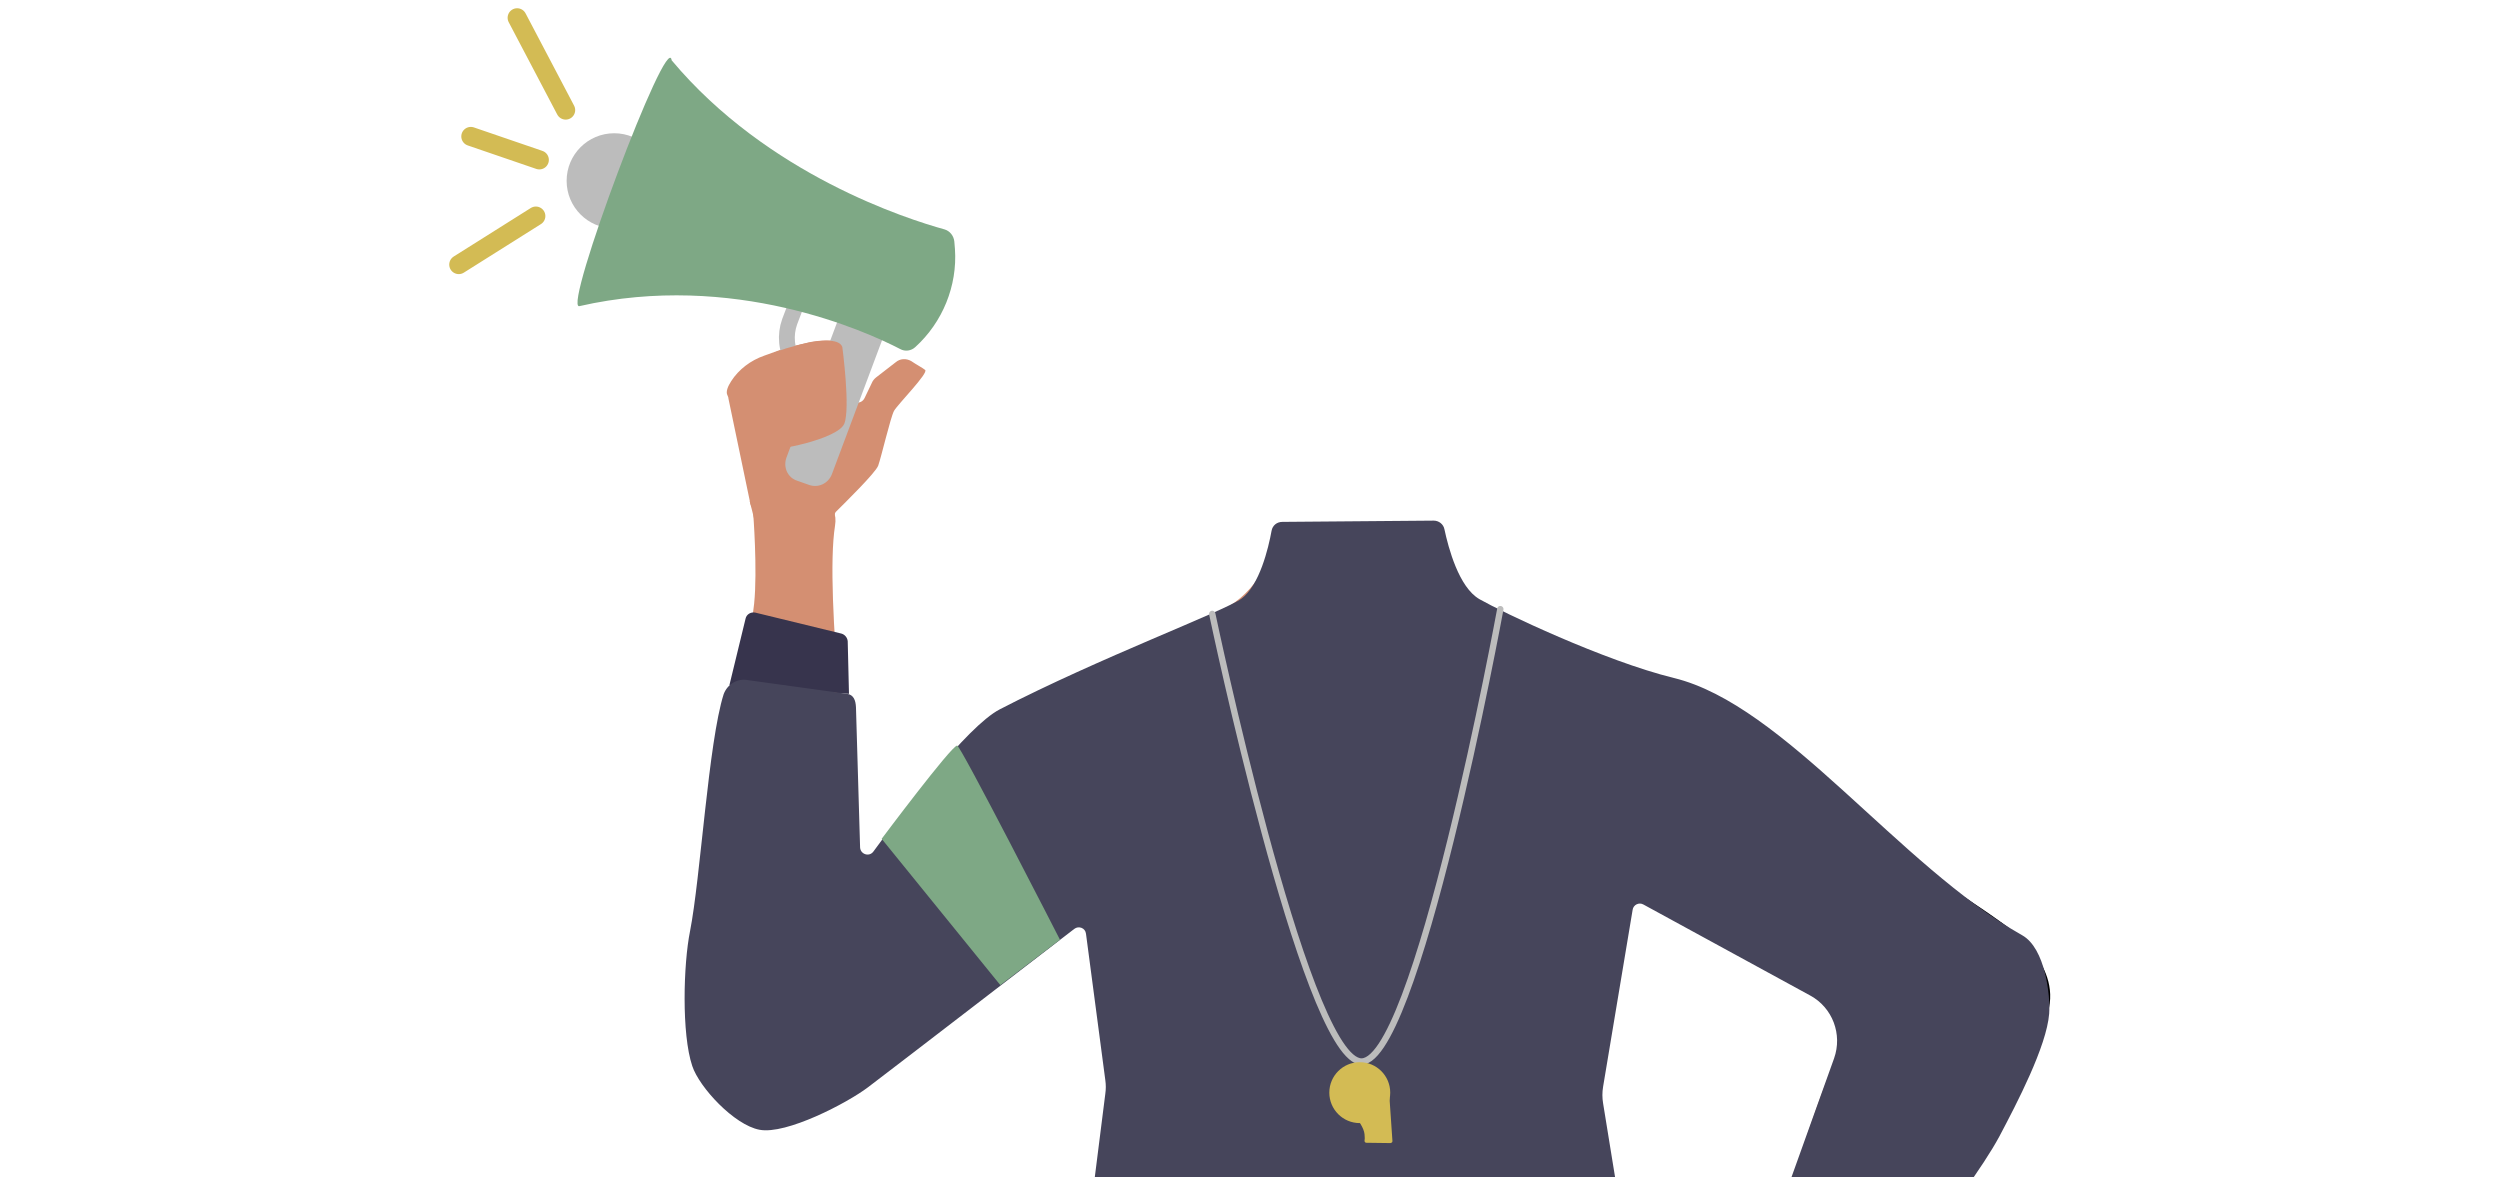 <?xml version="1.0" encoding="utf-8"?>
<!-- Generator: Adobe Illustrator 26.0.2, SVG Export Plug-In . SVG Version: 6.00 Build 0)  -->
<svg version="1.1" id="Layer_1" xmlns="http://www.w3.org/2000/svg" xmlns:xlink="http://www.w3.org/1999/xlink" x="0px" y="0px"
	 viewBox="0 0 788 371" style="enable-background:new 0 0 788 371;" xml:space="preserve">
<style type="text/css">
	.st0{fill:#D48F72;}
	.st1{fill:#37344D;}
	.st2{fill:none;stroke:#D3BB54;stroke-width:6;stroke-linecap:round;stroke-miterlimit:10;}
	.st3{fill:#BCBCBC;}
	.st4{fill:none;stroke:#BCBCBC;stroke-width:5;stroke-linecap:round;stroke-miterlimit:10;}
	.st5{fill:#7EA885;}
	.st6{fill:#1A1818;}
	.st7{fill:none;stroke:#000000;stroke-width:3;stroke-miterlimit:10;}
	.st8{fill:#D79072;}
	.st9{fill:none;}
	.st10{fill:#46455B;}
	.st11{fill:none;stroke:#BCBCBC;stroke-width:2;stroke-linecap:round;stroke-miterlimit:10;}
	.st12{fill:#D3BB54;}
</style>
<path class="st0" d="M249.7,344.9c17.7-2.3,21.5-25.6,22.4-34.1s-0.9-26.1-1.8-34.8c-2.3-22.1-10.5-88.8-7.1-110.3
	c2.4-15-25.8-4-25.8-4s1.4,17.9,0.3,28.6c-2.4,22.5-12.1,51.9-17.4,89.1c-1.4,9.8-0.7,29.8,1.4,39.3
	C227.6,345.3,244.6,345.6,249.7,344.9z"/>
<path class="st1" d="M267.2,202.1l0.4,16.6l-37.7-2.7L235,195c0.3-1.4,1.7-2.2,3.1-1.9l27.1,6.6C266.3,200,267.1,201,267.2,202.1z"
	/>
<line class="st2" x1="148.4" y1="43" x2="170" y2="50.4"/>
<line class="st2" x1="163" y1="5.6" x2="178.3" y2="34.7"/>
<line class="st2" x1="144.6" y1="83.4" x2="168.9" y2="68.1"/>
<path class="st0" d="M261.4,180.7l1.6-17.5l-13.9,0.9l-12.8-6.2l2.3,9.2c0.1,1.2,0.1,2.5,0,3.7l-0.2,17.3L261.4,180.7z"/>
<path class="st0" d="M262,166.2c0.9-0.2,0.8-4.2,1.4-4.8c3-3,12.5-12.3,13.4-14.6c1-2.8,3.9-15.3,5-17.3c1.2-2.1,11-12,9.8-12.9
	c-0.7-0.6-2.8-1.7-4.4-2.8c-1.6-0.9-3.5-0.8-4.9,0.4l-6.2,4.8c-0.5,0.4-1,1-1.2,1.5l-2.4,5c-1.1,2.2-4.3,1.7-4.7-0.7l-2.5-14.6
	c0-0.2-0.1-0.5,0-0.7c0-3.4-9.2-1.8-9.2-1.8c-0.1-0.1-6.3,1.5-8.6,2.1c-0.6,0.2-1.1,0.4-1.6,0.5l-5,1.8c-4.3,1.5-8,4.3-10.4,8
	c-1.1,1.7-1.8,3.4-1.2,4.5c0.1,0.3,0.3,0.6,0.3,1l6.9,33.1c0.2,1,0.8,1.8,1.4,2.5l4,3.3c1,0.8,2.3,1.1,3.5,0.9L262,166.2z"/>
<g>
	<path class="st3" d="M251.2,151.5l3.7,1.3c2.9,1.1,6.1-0.3,7.3-3.3l17.3-46.2c1.1-2.9-0.3-6.1-3.3-7.3l-3.7-1.3
		c-2.9-1.1-6.1,0.3-7.3,3.3l-17.3,46.2C246.8,147.2,248.2,150.5,251.2,151.5z"/>
	<path class="st4" d="M252.7,91.4l-3.8,10c-1.5,4.2-1.1,8.9,1.3,12.6l8.2,12.7"/>
	<circle class="st3" cx="193.6" cy="57" r="15"/>
	<path class="st5" d="M300.8,76.1l0.2,2.4c0.8,11.6-3.9,23.1-12.5,30.9l0,0c-1.3,1.2-3.2,1.5-4.8,0.6
		c-10.6-5.5-52.5-24.6-101.1-13.5C177.3,97.6,210.5,9,211.7,19c30.2,36.1,74.4,50.1,86,53.3C299.4,72.8,300.6,74.3,300.8,76.1z"/>
</g>
<path class="st0" d="M233.3,125.2c0,0,4.4,15.6,7.7,16.4c3.3,0.8,23-3.2,25.1-8c2-4.8-0.6-24.2-0.6-24.2l0,0
	c-1.7-5.1-20,0.9-21.5,1.8L233.3,125.2z"/>
<polygon class="st6" points="262.5,464.4 262.4,464.4 262.4,464.4 "/>
<polygon points="262.6,464.4 262.6,464.4 262.5,464.4 "/>
<polygon class="st6" points="262.5,464.4 262.4,464.4 262.4,464.4 "/>
<polygon points="262.6,464.4 262.6,464.4 262.5,464.4 "/>
<path class="st0" d="M401.2,166.7c0.1,11.2-6.7,21.4-17.5,26.4l-40.1,18.4c0,0-35.4,10-35,34.6c0.6,35.5,26.2,30.7,36.9,39.2
	c12.6,10,8.3,46.3,17.2,59.3c2.5,3.6,11.4,9.4,15.8,8.4c12.5-2.7,23.5-29.2,34.8-34.9c6.6-3.4,23.9-3.8,30.2,0
	c10.8,6.5,22.3,32.3,34.8,34.9c4.4,1,13.4-4.9,15.8-8.4c8.9-12.9,4.6-49.3,17.2-59.3c10.6-8.4,36.2-3.6,36.9-39.2
	c0.4-21.6-26.9-31.9-33.5-34.1c-1.1-0.3-2.1-0.8-3.2-1.2l-40.5-18.6c-9.6-4.4-15.7-13.4-15.8-23.3"/>
<polyline class="st0" points="455.6,204.6 428.1,234.7 400.9,204.6 "/>
<path class="st7" d="M490.2,252.4c11.9,23.1,40.9,35.9,40.9,35.9s53,30.3,70.4,40.7c8.2,4.9,25.2,15.4,39-3.3l0,0
	c11.3-15.4-2.8-28.1-10.2-33.5c-15-11-47.9-30.2-60.5-43.3c-9.4-9.7-19.8-28.1-43.1-33.5c0,0-18.6-6.4-31.8,7.6l-0.5,0.6
	C487,231.3,485.3,242.9,490.2,252.4z"/>
<path class="st8" d="M626.4,294.2c-18.5-6.6-32.7,10.9-37.4,17.6s-10.7,22.2-13.6,29.8c-7.5,19.5-17.5,53.1-25.2,72.1
	c-5,12.5-8.1,18.9-0.3,24c7,4.6,16.1-5.3,19.7-9.2c14.8-15.9,44.3-46.7,56.8-65.7c5.1-7.8,14-24.4,16.1-33.4
	C648.5,304.5,631.8,296.2,626.4,294.2z"/>
<path class="st7" d="M497.9,396.6c-0.9-3.7-5.7-23.4-5.6-31.3c0.1-8.5,4-25.7,1.8-34c-9.8-36.7-123.5-36.7-133.3,0
	c-2.2,8.3,1.7,25.5,1.8,34c0.1,7.9-4.7,27.6-5.6,31.3c-11,46.6,70.4,68,70.4,68S509,443.2,497.9,396.6z"/>
<path class="st9" d="M466.5,382.9c16.2,4.8,23.2,8.9,27,15.3c3.1,5.2,6,17.1,6.3,23.1c0.5,14-7.8,49-21.9,60.7
	c-14.4,11.9-84.8,11.9-99.2,0c-14.2-11.7-22.5-46.8-21.9-60.7c0.2-5.9,3.2-17.9,6.3-23.1c3.8-6.4,10.9-10.5,27-15.3
	c18.5-5.5,37.3-4.7,37.3-4.7S448,377.4,466.5,382.9z"/>
<path class="st7" d="M367.5,252.6C359,277,332,293.2,332,293.2s-48.2,36.5-64.1,48.9c-7.5,5.8-22.8,18.3-39.1,1.4l0,0
	c-13.4-13.9-1.2-28.2,5.4-34.5c13.3-12.7,43.2-35.8,53.9-50.2c7.9-10.8,15.6-30.2,38-38.5c0,0,17.6-8.6,32.6,3.7l0.6,0.5
	C367.8,231.6,371,242.6,367.5,252.6L367.5,252.6z"/>
<polygon class="st0" points="543.3,422.8 539.1,429 542.5,440.5 546.5,451.7 552.1,446.1 562.2,439.6 "/>
<path class="st1" d="M540.6,424.2l9.3-12l20.5,20.3l-9.8,10.2c-0.8,0.8-2.2,0.9-3,0.1L540.8,427C540,426.3,539.9,425,540.6,424.2z"
	/>
<path class="st10" d="M451.9,164.1c1.6,0,3.1,1.1,3.4,2.8c1.2,5.6,4.5,18.3,11.1,22c7,4,39.2,19.4,61.2,24.8
	c34.9,8.5,70.8,59.1,109.8,81.1c7.3,4.1,8.9,19.1,8.5,24.7c-0.8,10.3-10.2,28.3-15.7,38.7c-10.1,18.8-46.3,62.6-50.7,67.9
	c-0.3,0.4-0.6,0.7-0.8,1.1l-2.1,3.1c-2.8,3.8-8.1,4.5-11.8,1.8c-0.1-0.1-0.3-0.2-0.4-0.3L551,420.2c-3.7-3-4.7-8.3-2.3-12.4
	l6.9-12.3c0.5-0.8,0.8-1.6,1.2-2.5l21.3-59.4c2.7-7.6-0.5-16-7.5-19.8l-52.6-28.7c-1.4-0.8-3.2,0.1-3.4,1.7l-9.3,55.7
	c-0.3,1.8-0.3,3.5,0,5.3l16.2,99.9c0.7,4.1-0.3,8.3-2.6,11.8l-4.8,7.1c-3,4.4-8,7.1-13.4,7.1L350.6,474c-6.2,0-11.9-3.5-14.6-9l0,0
	c-1.4-2.9-2-6.1-1.6-9.3l14-111c0.2-1.4,0.2-2.8,0-4.2l-6.1-46.2c-0.2-1.8-2.3-2.6-3.7-1.5c-11.6,8.9-51.2,39.4-65,49.9
	c-6.6,5-25.8,15-34.2,13.4c-8-1.5-19-13.4-21.2-20.1c-3.4-10.1-2.8-32.1-0.7-42.5c3.3-16.8,5.8-59.6,10.6-74.7
	c1.2-3.2,4.4-5.1,7.8-4.4l31.1,4.3c2.1,0.3,2.7,2.1,2.8,4.2l1.3,44.2c0.1,2.2,2.9,3.1,4.2,1.3c8.7-11.9,29.4-39.4,39.8-44.8
	c31.5-16.3,70.7-30.9,76.2-34.9c5.7-4.2,8.5-15.9,9.5-21.4c0.3-1.7,1.7-2.8,3.4-2.8L451.9,164.1z"/>
<path class="st0" d="M548.1,435.8c2,3,8.1,6.8,2,12.2c0,0-17.6,18.7-25.4,22.5c-3.5,1.7-12.8,5.8-15.4,3.1
	c-7.3-7.8-12.1-26.5-9.7-38.6c0.7-3.6,9.4-7.5,13.3-8.2c4.3-0.8,13,2.4,17.3,2.6c1.6,0,4.3-0.1,7.2-0.4
	C543.3,428.5,545.3,431.8,548.1,435.8z"/>
<path class="st5" d="M315.3,310.5l-37.4-46.1c0,0,22-29.4,23.8-29.4c1.1,0,32.4,61.2,32.4,61.2L315.3,310.5z"/>
<g>
	<path class="st11" d="M382.1,193.5c0,0,28.7,136.9,46.3,141c17.6,4.1,44.5-142.5,44.5-142.5"/>
	<g>
		<circle class="st12" cx="428.6" cy="344.4" r="9.6"/>
		<path class="st12" d="M423.2,347.8c0,0,6.5,5.7,6.9,9.7c0.1,1,0.1,1.7,0,2.1c0,0.3,0.2,0.6,0.6,0.6l7.5,0.1c0.3,0,0.7-0.2,0.7-0.6
			l-1-14.6"/>
	</g>
</g>
</svg>
